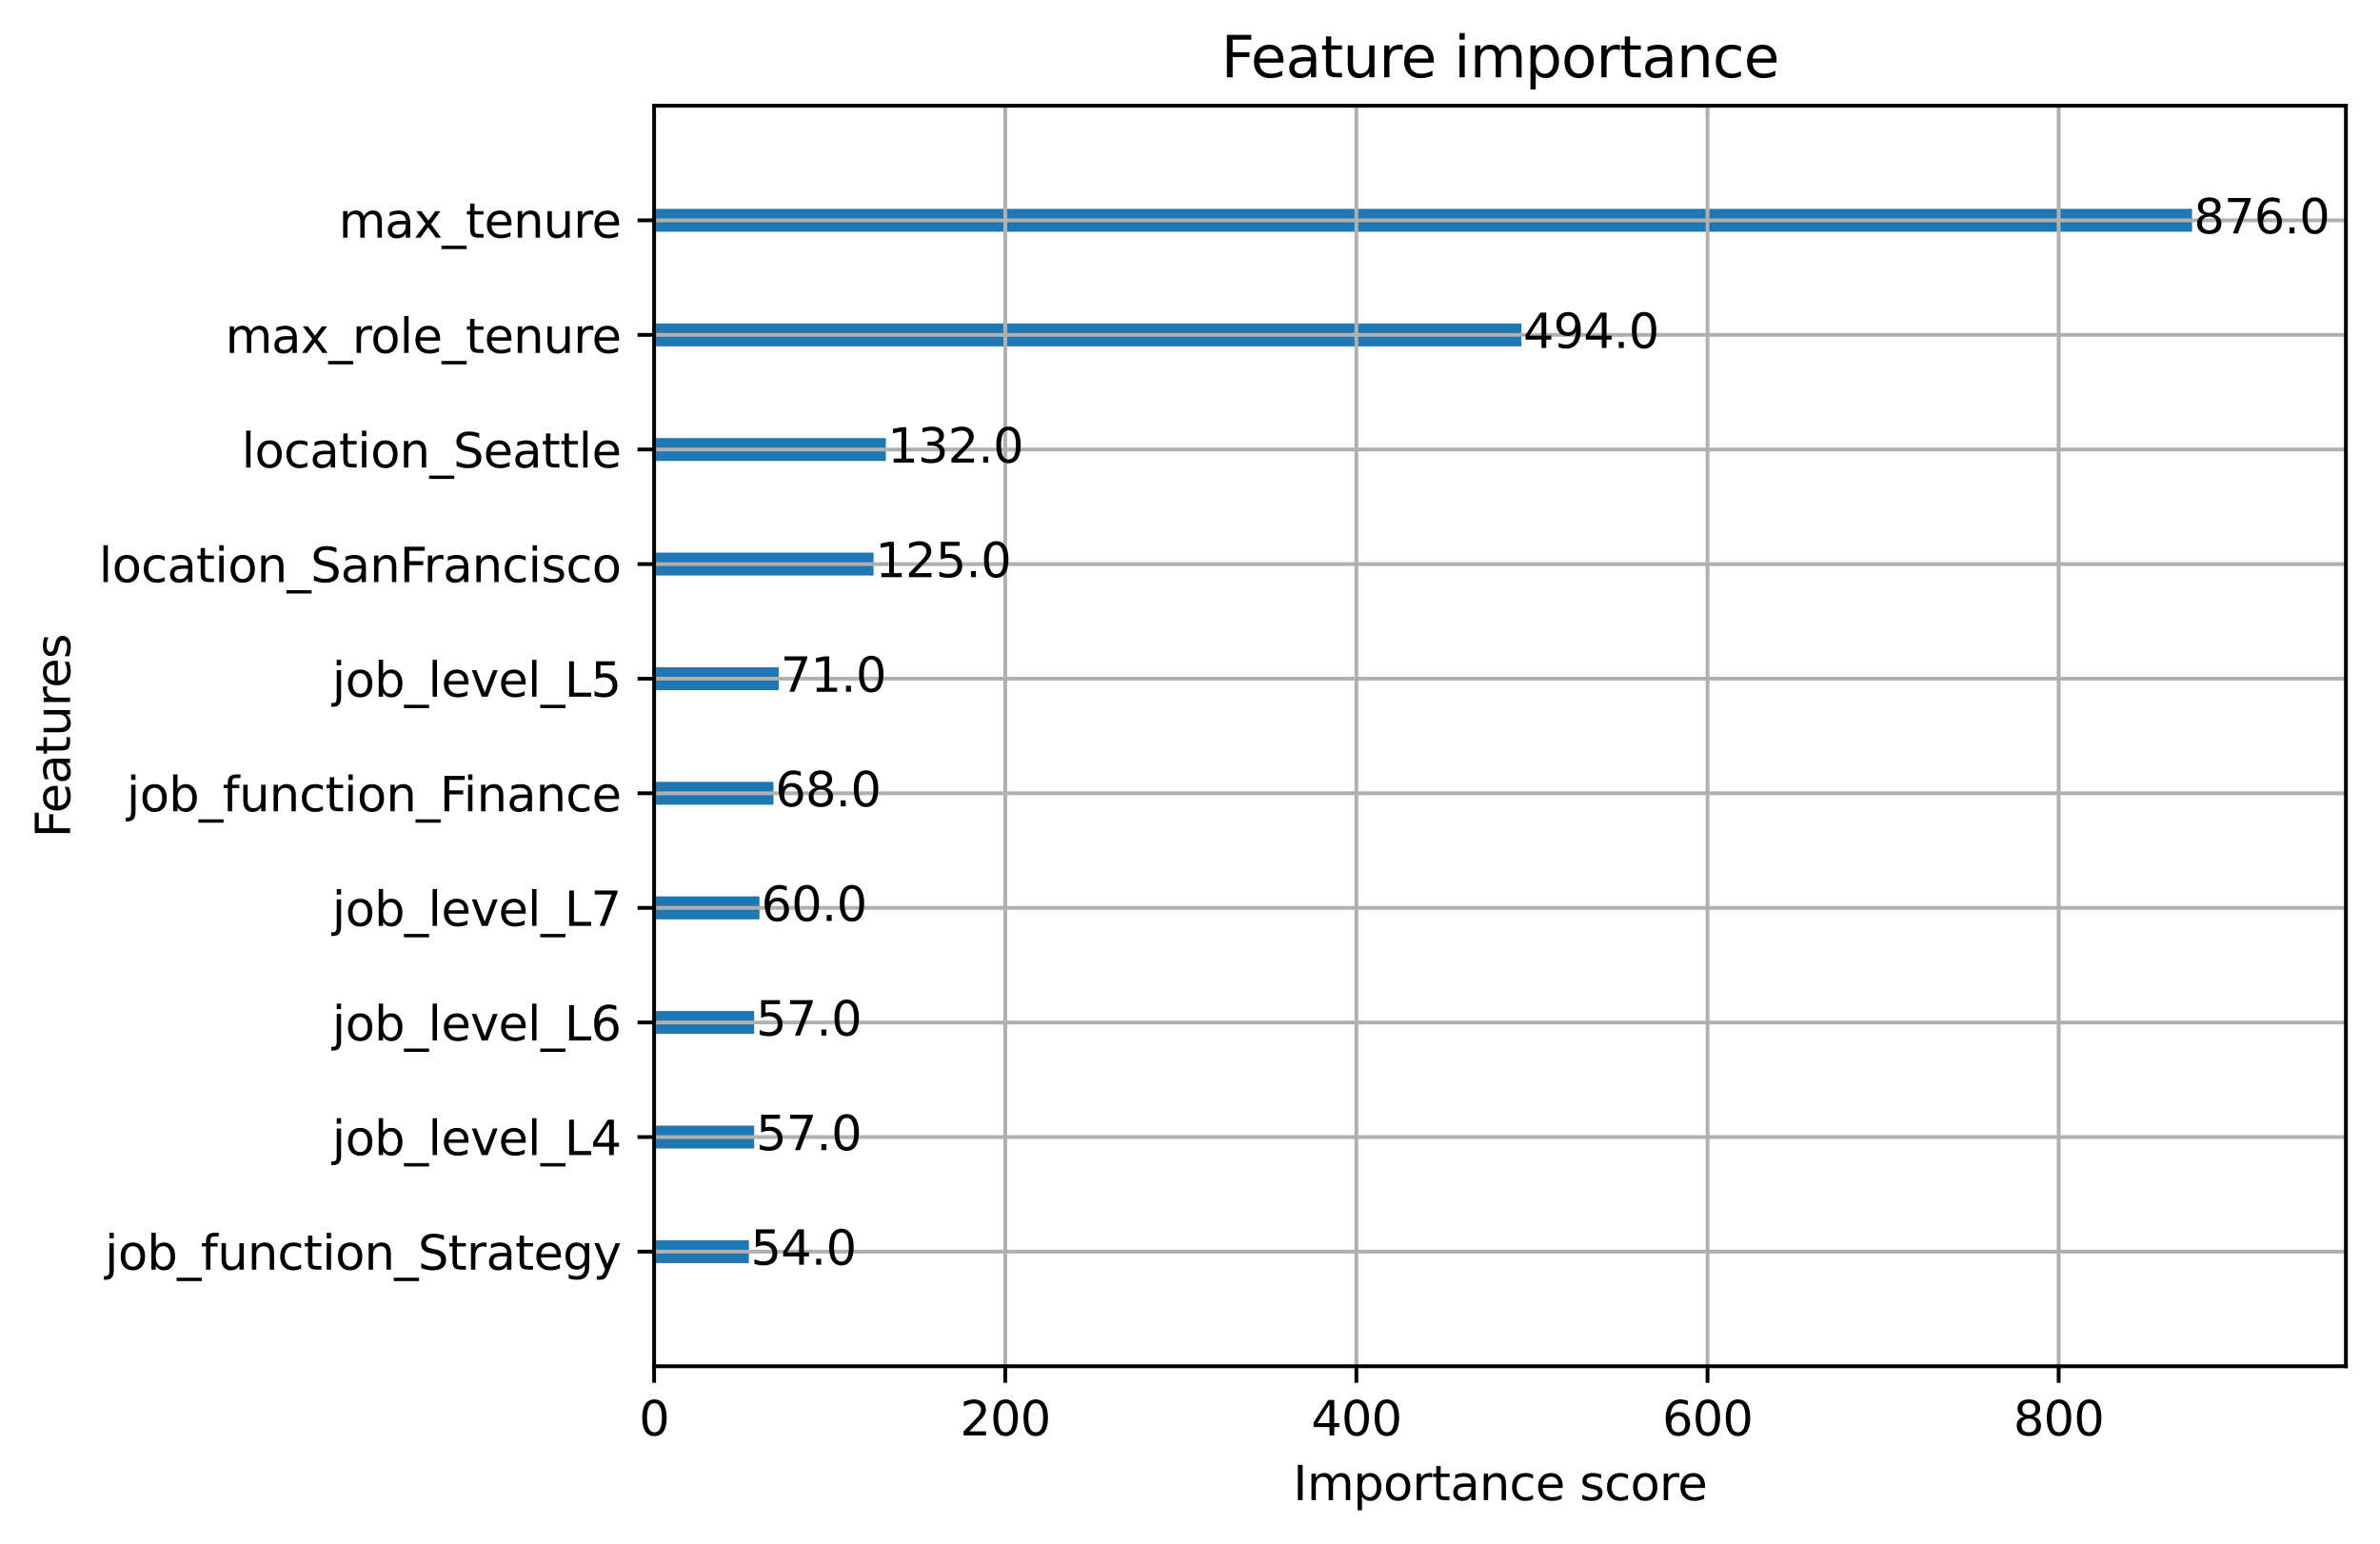 <?xml version="1.0" encoding="utf-8" standalone="no"?>
<!DOCTYPE svg PUBLIC "-//W3C//DTD SVG 1.1//EN"
  "http://www.w3.org/Graphics/SVG/1.1/DTD/svg11.dtd">
<svg xmlns:xlink="http://www.w3.org/1999/xlink" width="502.397pt" height="325.986pt" viewBox="0 0 502.397 325.986" xmlns="http://www.w3.org/2000/svg" version="1.1">
 <defs>
  <style type="text/css">*{stroke-linejoin: round; stroke-linecap: butt}</style>
 </defs>
 <g id="figure_1">
  <g id="patch_1">
   <path d="M 0 325.986 
L 502.397 325.986 
L 502.397 0 
L 0 0 
z
" style="fill: #ffffff"/>
  </g>
  <g id="axes_1">
   <g id="patch_2">
    <path d="M 138.077 288.43 
L 495.197 288.43 
L 495.197 22.318 
L 138.077 22.318 
z
" style="fill: #ffffff"/>
   </g>
   <g id="patch_3">
    <path d="M 138.077 266.657 
L 158.09 266.657 
L 158.09 261.819 
L 138.077 261.819 
z
" clip-path="url(#p6393590df5)" style="fill: #1f77b4"/>
   </g>
   <g id="patch_4">
    <path d="M 138.077 242.465 
L 159.201 242.465 
L 159.201 237.627 
L 138.077 237.627 
z
" clip-path="url(#p6393590df5)" style="fill: #1f77b4"/>
   </g>
   <g id="patch_5">
    <path d="M 138.077 218.273 
L 159.201 218.273 
L 159.201 213.435 
L 138.077 213.435 
z
" clip-path="url(#p6393590df5)" style="fill: #1f77b4"/>
   </g>
   <g id="patch_6">
    <path d="M 138.077 194.081 
L 160.313 194.081 
L 160.313 189.243 
L 138.077 189.243 
z
" clip-path="url(#p6393590df5)" style="fill: #1f77b4"/>
   </g>
   <g id="patch_7">
    <path d="M 138.077 169.889 
L 163.278 169.889 
L 163.278 165.051 
L 138.077 165.051 
z
" clip-path="url(#p6393590df5)" style="fill: #1f77b4"/>
   </g>
   <g id="patch_8">
    <path d="M 138.077 145.697 
L 164.39 145.697 
L 164.39 140.859 
L 138.077 140.859 
z
" clip-path="url(#p6393590df5)" style="fill: #1f77b4"/>
   </g>
   <g id="patch_9">
    <path d="M 138.077 121.505 
L 184.403 121.505 
L 184.403 116.667 
L 138.077 116.667 
z
" clip-path="url(#p6393590df5)" style="fill: #1f77b4"/>
   </g>
   <g id="patch_10">
    <path d="M 138.077 97.313 
L 186.997 97.313 
L 186.997 92.475 
L 138.077 92.475 
z
" clip-path="url(#p6393590df5)" style="fill: #1f77b4"/>
   </g>
   <g id="patch_11">
    <path d="M 138.077 73.121 
L 321.158 73.121 
L 321.158 68.283 
L 138.077 68.283 
z
" clip-path="url(#p6393590df5)" style="fill: #1f77b4"/>
   </g>
   <g id="patch_12">
    <path d="M 138.077 48.929 
L 462.731 48.929 
L 462.731 44.091 
L 138.077 44.091 
z
" clip-path="url(#p6393590df5)" style="fill: #1f77b4"/>
   </g>
   <g id="matplotlib.axis_1">
    <g id="xtick_1">
     <g id="line2d_1">
      <path d="M 138.077 288.43 
L 138.077 22.318 
" clip-path="url(#p6393590df5)" style="fill: none; stroke: #b0b0b0; stroke-width: 0.8; stroke-linecap: square"/>
     </g>
     <g id="line2d_2">
      <defs>
       <path id="m3d42a70a2f" d="M 0 0 
L 0 3.5 
" style="stroke: #000000; stroke-width: 0.8"/>
      </defs>
      <g>
       <use xlink:href="#m3d42a70a2f" x="138.077" y="288.43" style="stroke: #000000; stroke-width: 0.8"/>
      </g>
     </g>
     <g id="text_1">
      <!-- 0 -->
      <g transform="translate(134.895 303.029) scale(0.1 -0.1)">
       <defs>
        <path id="DejaVuSans-30" d="M 2034 4250 
Q 1547 4250 1301 3770 
Q 1056 3291 1056 2328 
Q 1056 1369 1301 889 
Q 1547 409 2034 409 
Q 2525 409 2770 889 
Q 3016 1369 3016 2328 
Q 3016 3291 2770 3770 
Q 2525 4250 2034 4250 
z
M 2034 4750 
Q 2819 4750 3233 4129 
Q 3647 3509 3647 2328 
Q 3647 1150 3233 529 
Q 2819 -91 2034 -91 
Q 1250 -91 836 529 
Q 422 1150 422 2328 
Q 422 3509 836 4129 
Q 1250 4750 2034 4750 
z
" transform="scale(0.016)"/>
       </defs>
       <use xlink:href="#DejaVuSans-30"/>
      </g>
     </g>
    </g>
    <g id="xtick_2">
     <g id="line2d_3">
      <path d="M 212.199 288.43 
L 212.199 22.318 
" clip-path="url(#p6393590df5)" style="fill: none; stroke: #b0b0b0; stroke-width: 0.8; stroke-linecap: square"/>
     </g>
     <g id="line2d_4">
      <g>
       <use xlink:href="#m3d42a70a2f" x="212.199" y="288.43" style="stroke: #000000; stroke-width: 0.8"/>
      </g>
     </g>
     <g id="text_2">
      <!-- 200 -->
      <g transform="translate(202.655 303.029) scale(0.1 -0.1)">
       <defs>
        <path id="DejaVuSans-32" d="M 1228 531 
L 3431 531 
L 3431 0 
L 469 0 
L 469 531 
Q 828 903 1448 1529 
Q 2069 2156 2228 2338 
Q 2531 2678 2651 2914 
Q 2772 3150 2772 3378 
Q 2772 3750 2511 3984 
Q 2250 4219 1831 4219 
Q 1534 4219 1204 4116 
Q 875 4013 500 3803 
L 500 4441 
Q 881 4594 1212 4672 
Q 1544 4750 1819 4750 
Q 2544 4750 2975 4387 
Q 3406 4025 3406 3419 
Q 3406 3131 3298 2873 
Q 3191 2616 2906 2266 
Q 2828 2175 2409 1742 
Q 1991 1309 1228 531 
z
" transform="scale(0.016)"/>
       </defs>
       <use xlink:href="#DejaVuSans-32"/>
       <use xlink:href="#DejaVuSans-30" x="63.623"/>
       <use xlink:href="#DejaVuSans-30" x="127.246"/>
      </g>
     </g>
    </g>
    <g id="xtick_3">
     <g id="line2d_5">
      <path d="M 286.321 288.43 
L 286.321 22.318 
" clip-path="url(#p6393590df5)" style="fill: none; stroke: #b0b0b0; stroke-width: 0.8; stroke-linecap: square"/>
     </g>
     <g id="line2d_6">
      <g>
       <use xlink:href="#m3d42a70a2f" x="286.321" y="288.43" style="stroke: #000000; stroke-width: 0.8"/>
      </g>
     </g>
     <g id="text_3">
      <!-- 400 -->
      <g transform="translate(276.777 303.029) scale(0.1 -0.1)">
       <defs>
        <path id="DejaVuSans-34" d="M 2419 4116 
L 825 1625 
L 2419 1625 
L 2419 4116 
z
M 2253 4666 
L 3047 4666 
L 3047 1625 
L 3713 1625 
L 3713 1100 
L 3047 1100 
L 3047 0 
L 2419 0 
L 2419 1100 
L 313 1100 
L 313 1709 
L 2253 4666 
z
" transform="scale(0.016)"/>
       </defs>
       <use xlink:href="#DejaVuSans-34"/>
       <use xlink:href="#DejaVuSans-30" x="63.623"/>
       <use xlink:href="#DejaVuSans-30" x="127.246"/>
      </g>
     </g>
    </g>
    <g id="xtick_4">
     <g id="line2d_7">
      <path d="M 360.443 288.43 
L 360.443 22.318 
" clip-path="url(#p6393590df5)" style="fill: none; stroke: #b0b0b0; stroke-width: 0.8; stroke-linecap: square"/>
     </g>
     <g id="line2d_8">
      <g>
       <use xlink:href="#m3d42a70a2f" x="360.443" y="288.43" style="stroke: #000000; stroke-width: 0.8"/>
      </g>
     </g>
     <g id="text_4">
      <!-- 600 -->
      <g transform="translate(350.899 303.029) scale(0.1 -0.1)">
       <defs>
        <path id="DejaVuSans-36" d="M 2113 2584 
Q 1688 2584 1439 2293 
Q 1191 2003 1191 1497 
Q 1191 994 1439 701 
Q 1688 409 2113 409 
Q 2538 409 2786 701 
Q 3034 994 3034 1497 
Q 3034 2003 2786 2293 
Q 2538 2584 2113 2584 
z
M 3366 4563 
L 3366 3988 
Q 3128 4100 2886 4159 
Q 2644 4219 2406 4219 
Q 1781 4219 1451 3797 
Q 1122 3375 1075 2522 
Q 1259 2794 1537 2939 
Q 1816 3084 2150 3084 
Q 2853 3084 3261 2657 
Q 3669 2231 3669 1497 
Q 3669 778 3244 343 
Q 2819 -91 2113 -91 
Q 1303 -91 875 529 
Q 447 1150 447 2328 
Q 447 3434 972 4092 
Q 1497 4750 2381 4750 
Q 2619 4750 2861 4703 
Q 3103 4656 3366 4563 
z
" transform="scale(0.016)"/>
       </defs>
       <use xlink:href="#DejaVuSans-36"/>
       <use xlink:href="#DejaVuSans-30" x="63.623"/>
       <use xlink:href="#DejaVuSans-30" x="127.246"/>
      </g>
     </g>
    </g>
    <g id="xtick_5">
     <g id="line2d_9">
      <path d="M 434.565 288.43 
L 434.565 22.318 
" clip-path="url(#p6393590df5)" style="fill: none; stroke: #b0b0b0; stroke-width: 0.8; stroke-linecap: square"/>
     </g>
     <g id="line2d_10">
      <g>
       <use xlink:href="#m3d42a70a2f" x="434.565" y="288.43" style="stroke: #000000; stroke-width: 0.8"/>
      </g>
     </g>
     <g id="text_5">
      <!-- 800 -->
      <g transform="translate(425.021 303.029) scale(0.1 -0.1)">
       <defs>
        <path id="DejaVuSans-38" d="M 2034 2216 
Q 1584 2216 1326 1975 
Q 1069 1734 1069 1313 
Q 1069 891 1326 650 
Q 1584 409 2034 409 
Q 2484 409 2743 651 
Q 3003 894 3003 1313 
Q 3003 1734 2745 1975 
Q 2488 2216 2034 2216 
z
M 1403 2484 
Q 997 2584 770 2862 
Q 544 3141 544 3541 
Q 544 4100 942 4425 
Q 1341 4750 2034 4750 
Q 2731 4750 3128 4425 
Q 3525 4100 3525 3541 
Q 3525 3141 3298 2862 
Q 3072 2584 2669 2484 
Q 3125 2378 3379 2068 
Q 3634 1759 3634 1313 
Q 3634 634 3220 271 
Q 2806 -91 2034 -91 
Q 1263 -91 848 271 
Q 434 634 434 1313 
Q 434 1759 690 2068 
Q 947 2378 1403 2484 
z
M 1172 3481 
Q 1172 3119 1398 2916 
Q 1625 2713 2034 2713 
Q 2441 2713 2670 2916 
Q 2900 3119 2900 3481 
Q 2900 3844 2670 4047 
Q 2441 4250 2034 4250 
Q 1625 4250 1398 4047 
Q 1172 3844 1172 3481 
z
" transform="scale(0.016)"/>
       </defs>
       <use xlink:href="#DejaVuSans-38"/>
       <use xlink:href="#DejaVuSans-30" x="63.623"/>
       <use xlink:href="#DejaVuSans-30" x="127.246"/>
      </g>
     </g>
    </g>
    <g id="text_6">
     <!-- Importance score -->
     <g transform="translate(272.962 316.707) scale(0.1 -0.1)">
      <defs>
       <path id="DejaVuSans-49" d="M 628 4666 
L 1259 4666 
L 1259 0 
L 628 0 
L 628 4666 
z
" transform="scale(0.016)"/>
       <path id="DejaVuSans-6d" d="M 3328 2828 
Q 3544 3216 3844 3400 
Q 4144 3584 4550 3584 
Q 5097 3584 5394 3201 
Q 5691 2819 5691 2113 
L 5691 0 
L 5113 0 
L 5113 2094 
Q 5113 2597 4934 2840 
Q 4756 3084 4391 3084 
Q 3944 3084 3684 2787 
Q 3425 2491 3425 1978 
L 3425 0 
L 2847 0 
L 2847 2094 
Q 2847 2600 2669 2842 
Q 2491 3084 2119 3084 
Q 1678 3084 1418 2786 
Q 1159 2488 1159 1978 
L 1159 0 
L 581 0 
L 581 3500 
L 1159 3500 
L 1159 2956 
Q 1356 3278 1631 3431 
Q 1906 3584 2284 3584 
Q 2666 3584 2933 3390 
Q 3200 3197 3328 2828 
z
" transform="scale(0.016)"/>
       <path id="DejaVuSans-70" d="M 1159 525 
L 1159 -1331 
L 581 -1331 
L 581 3500 
L 1159 3500 
L 1159 2969 
Q 1341 3281 1617 3432 
Q 1894 3584 2278 3584 
Q 2916 3584 3314 3078 
Q 3713 2572 3713 1747 
Q 3713 922 3314 415 
Q 2916 -91 2278 -91 
Q 1894 -91 1617 61 
Q 1341 213 1159 525 
z
M 3116 1747 
Q 3116 2381 2855 2742 
Q 2594 3103 2138 3103 
Q 1681 3103 1420 2742 
Q 1159 2381 1159 1747 
Q 1159 1113 1420 752 
Q 1681 391 2138 391 
Q 2594 391 2855 752 
Q 3116 1113 3116 1747 
z
" transform="scale(0.016)"/>
       <path id="DejaVuSans-6f" d="M 1959 3097 
Q 1497 3097 1228 2736 
Q 959 2375 959 1747 
Q 959 1119 1226 758 
Q 1494 397 1959 397 
Q 2419 397 2687 759 
Q 2956 1122 2956 1747 
Q 2956 2369 2687 2733 
Q 2419 3097 1959 3097 
z
M 1959 3584 
Q 2709 3584 3137 3096 
Q 3566 2609 3566 1747 
Q 3566 888 3137 398 
Q 2709 -91 1959 -91 
Q 1206 -91 779 398 
Q 353 888 353 1747 
Q 353 2609 779 3096 
Q 1206 3584 1959 3584 
z
" transform="scale(0.016)"/>
       <path id="DejaVuSans-72" d="M 2631 2963 
Q 2534 3019 2420 3045 
Q 2306 3072 2169 3072 
Q 1681 3072 1420 2755 
Q 1159 2438 1159 1844 
L 1159 0 
L 581 0 
L 581 3500 
L 1159 3500 
L 1159 2956 
Q 1341 3275 1631 3429 
Q 1922 3584 2338 3584 
Q 2397 3584 2469 3576 
Q 2541 3569 2628 3553 
L 2631 2963 
z
" transform="scale(0.016)"/>
       <path id="DejaVuSans-74" d="M 1172 4494 
L 1172 3500 
L 2356 3500 
L 2356 3053 
L 1172 3053 
L 1172 1153 
Q 1172 725 1289 603 
Q 1406 481 1766 481 
L 2356 481 
L 2356 0 
L 1766 0 
Q 1100 0 847 248 
Q 594 497 594 1153 
L 594 3053 
L 172 3053 
L 172 3500 
L 594 3500 
L 594 4494 
L 1172 4494 
z
" transform="scale(0.016)"/>
       <path id="DejaVuSans-61" d="M 2194 1759 
Q 1497 1759 1228 1600 
Q 959 1441 959 1056 
Q 959 750 1161 570 
Q 1363 391 1709 391 
Q 2188 391 2477 730 
Q 2766 1069 2766 1631 
L 2766 1759 
L 2194 1759 
z
M 3341 1997 
L 3341 0 
L 2766 0 
L 2766 531 
Q 2569 213 2275 61 
Q 1981 -91 1556 -91 
Q 1019 -91 701 211 
Q 384 513 384 1019 
Q 384 1609 779 1909 
Q 1175 2209 1959 2209 
L 2766 2209 
L 2766 2266 
Q 2766 2663 2505 2880 
Q 2244 3097 1772 3097 
Q 1472 3097 1187 3025 
Q 903 2953 641 2809 
L 641 3341 
Q 956 3463 1253 3523 
Q 1550 3584 1831 3584 
Q 2591 3584 2966 3190 
Q 3341 2797 3341 1997 
z
" transform="scale(0.016)"/>
       <path id="DejaVuSans-6e" d="M 3513 2113 
L 3513 0 
L 2938 0 
L 2938 2094 
Q 2938 2591 2744 2837 
Q 2550 3084 2163 3084 
Q 1697 3084 1428 2787 
Q 1159 2491 1159 1978 
L 1159 0 
L 581 0 
L 581 3500 
L 1159 3500 
L 1159 2956 
Q 1366 3272 1645 3428 
Q 1925 3584 2291 3584 
Q 2894 3584 3203 3211 
Q 3513 2838 3513 2113 
z
" transform="scale(0.016)"/>
       <path id="DejaVuSans-63" d="M 3122 3366 
L 3122 2828 
Q 2878 2963 2633 3030 
Q 2388 3097 2138 3097 
Q 1578 3097 1268 2742 
Q 959 2388 959 1747 
Q 959 1106 1268 751 
Q 1578 397 2138 397 
Q 2388 397 2633 464 
Q 2878 531 3122 666 
L 3122 134 
Q 2881 22 2623 -34 
Q 2366 -91 2075 -91 
Q 1284 -91 818 406 
Q 353 903 353 1747 
Q 353 2603 823 3093 
Q 1294 3584 2113 3584 
Q 2378 3584 2631 3529 
Q 2884 3475 3122 3366 
z
" transform="scale(0.016)"/>
       <path id="DejaVuSans-65" d="M 3597 1894 
L 3597 1613 
L 953 1613 
Q 991 1019 1311 708 
Q 1631 397 2203 397 
Q 2534 397 2845 478 
Q 3156 559 3463 722 
L 3463 178 
Q 3153 47 2828 -22 
Q 2503 -91 2169 -91 
Q 1331 -91 842 396 
Q 353 884 353 1716 
Q 353 2575 817 3079 
Q 1281 3584 2069 3584 
Q 2775 3584 3186 3129 
Q 3597 2675 3597 1894 
z
M 3022 2063 
Q 3016 2534 2758 2815 
Q 2500 3097 2075 3097 
Q 1594 3097 1305 2825 
Q 1016 2553 972 2059 
L 3022 2063 
z
" transform="scale(0.016)"/>
       <path id="DejaVuSans-20" transform="scale(0.016)"/>
       <path id="DejaVuSans-73" d="M 2834 3397 
L 2834 2853 
Q 2591 2978 2328 3040 
Q 2066 3103 1784 3103 
Q 1356 3103 1142 2972 
Q 928 2841 928 2578 
Q 928 2378 1081 2264 
Q 1234 2150 1697 2047 
L 1894 2003 
Q 2506 1872 2764 1633 
Q 3022 1394 3022 966 
Q 3022 478 2636 193 
Q 2250 -91 1575 -91 
Q 1294 -91 989 -36 
Q 684 19 347 128 
L 347 722 
Q 666 556 975 473 
Q 1284 391 1588 391 
Q 1994 391 2212 530 
Q 2431 669 2431 922 
Q 2431 1156 2273 1281 
Q 2116 1406 1581 1522 
L 1381 1569 
Q 847 1681 609 1914 
Q 372 2147 372 2553 
Q 372 3047 722 3315 
Q 1072 3584 1716 3584 
Q 2034 3584 2315 3537 
Q 2597 3491 2834 3397 
z
" transform="scale(0.016)"/>
      </defs>
      <use xlink:href="#DejaVuSans-49"/>
      <use xlink:href="#DejaVuSans-6d" x="29.492"/>
      <use xlink:href="#DejaVuSans-70" x="126.904"/>
      <use xlink:href="#DejaVuSans-6f" x="190.381"/>
      <use xlink:href="#DejaVuSans-72" x="251.562"/>
      <use xlink:href="#DejaVuSans-74" x="292.676"/>
      <use xlink:href="#DejaVuSans-61" x="331.885"/>
      <use xlink:href="#DejaVuSans-6e" x="393.164"/>
      <use xlink:href="#DejaVuSans-63" x="456.543"/>
      <use xlink:href="#DejaVuSans-65" x="511.523"/>
      <use xlink:href="#DejaVuSans-20" x="573.047"/>
      <use xlink:href="#DejaVuSans-73" x="604.834"/>
      <use xlink:href="#DejaVuSans-63" x="656.934"/>
      <use xlink:href="#DejaVuSans-6f" x="711.914"/>
      <use xlink:href="#DejaVuSans-72" x="773.096"/>
      <use xlink:href="#DejaVuSans-65" x="811.959"/>
     </g>
    </g>
   </g>
   <g id="matplotlib.axis_2">
    <g id="ytick_1">
     <g id="line2d_11">
      <path d="M 138.077 264.238 
L 495.197 264.238 
" clip-path="url(#p6393590df5)" style="fill: none; stroke: #b0b0b0; stroke-width: 0.8; stroke-linecap: square"/>
     </g>
     <g id="line2d_12">
      <defs>
       <path id="me95f5ec775" d="M 0 0 
L -3.5 0 
" style="stroke: #000000; stroke-width: 0.8"/>
      </defs>
      <g>
       <use xlink:href="#me95f5ec775" x="138.077" y="264.238" style="stroke: #000000; stroke-width: 0.8"/>
      </g>
     </g>
     <g id="text_7">
      <!-- job_function_Strategy -->
      <g transform="translate(22.134 268.037) scale(0.1 -0.1)">
       <defs>
        <path id="DejaVuSans-6a" d="M 603 3500 
L 1178 3500 
L 1178 -63 
Q 1178 -731 923 -1031 
Q 669 -1331 103 -1331 
L -116 -1331 
L -116 -844 
L 38 -844 
Q 366 -844 484 -692 
Q 603 -541 603 -63 
L 603 3500 
z
M 603 4863 
L 1178 4863 
L 1178 4134 
L 603 4134 
L 603 4863 
z
" transform="scale(0.016)"/>
        <path id="DejaVuSans-62" d="M 3116 1747 
Q 3116 2381 2855 2742 
Q 2594 3103 2138 3103 
Q 1681 3103 1420 2742 
Q 1159 2381 1159 1747 
Q 1159 1113 1420 752 
Q 1681 391 2138 391 
Q 2594 391 2855 752 
Q 3116 1113 3116 1747 
z
M 1159 2969 
Q 1341 3281 1617 3432 
Q 1894 3584 2278 3584 
Q 2916 3584 3314 3078 
Q 3713 2572 3713 1747 
Q 3713 922 3314 415 
Q 2916 -91 2278 -91 
Q 1894 -91 1617 61 
Q 1341 213 1159 525 
L 1159 0 
L 581 0 
L 581 4863 
L 1159 4863 
L 1159 2969 
z
" transform="scale(0.016)"/>
        <path id="DejaVuSans-5f" d="M 3263 -1063 
L 3263 -1509 
L -63 -1509 
L -63 -1063 
L 3263 -1063 
z
" transform="scale(0.016)"/>
        <path id="DejaVuSans-66" d="M 2375 4863 
L 2375 4384 
L 1825 4384 
Q 1516 4384 1395 4259 
Q 1275 4134 1275 3809 
L 1275 3500 
L 2222 3500 
L 2222 3053 
L 1275 3053 
L 1275 0 
L 697 0 
L 697 3053 
L 147 3053 
L 147 3500 
L 697 3500 
L 697 3744 
Q 697 4328 969 4595 
Q 1241 4863 1831 4863 
L 2375 4863 
z
" transform="scale(0.016)"/>
        <path id="DejaVuSans-75" d="M 544 1381 
L 544 3500 
L 1119 3500 
L 1119 1403 
Q 1119 906 1312 657 
Q 1506 409 1894 409 
Q 2359 409 2629 706 
Q 2900 1003 2900 1516 
L 2900 3500 
L 3475 3500 
L 3475 0 
L 2900 0 
L 2900 538 
Q 2691 219 2414 64 
Q 2138 -91 1772 -91 
Q 1169 -91 856 284 
Q 544 659 544 1381 
z
M 1991 3584 
L 1991 3584 
z
" transform="scale(0.016)"/>
        <path id="DejaVuSans-69" d="M 603 3500 
L 1178 3500 
L 1178 0 
L 603 0 
L 603 3500 
z
M 603 4863 
L 1178 4863 
L 1178 4134 
L 603 4134 
L 603 4863 
z
" transform="scale(0.016)"/>
        <path id="DejaVuSans-53" d="M 3425 4513 
L 3425 3897 
Q 3066 4069 2747 4153 
Q 2428 4238 2131 4238 
Q 1616 4238 1336 4038 
Q 1056 3838 1056 3469 
Q 1056 3159 1242 3001 
Q 1428 2844 1947 2747 
L 2328 2669 
Q 3034 2534 3370 2195 
Q 3706 1856 3706 1288 
Q 3706 609 3251 259 
Q 2797 -91 1919 -91 
Q 1588 -91 1214 -16 
Q 841 59 441 206 
L 441 856 
Q 825 641 1194 531 
Q 1563 422 1919 422 
Q 2459 422 2753 634 
Q 3047 847 3047 1241 
Q 3047 1584 2836 1778 
Q 2625 1972 2144 2069 
L 1759 2144 
Q 1053 2284 737 2584 
Q 422 2884 422 3419 
Q 422 4038 858 4394 
Q 1294 4750 2059 4750 
Q 2388 4750 2728 4690 
Q 3069 4631 3425 4513 
z
" transform="scale(0.016)"/>
        <path id="DejaVuSans-67" d="M 2906 1791 
Q 2906 2416 2648 2759 
Q 2391 3103 1925 3103 
Q 1463 3103 1205 2759 
Q 947 2416 947 1791 
Q 947 1169 1205 825 
Q 1463 481 1925 481 
Q 2391 481 2648 825 
Q 2906 1169 2906 1791 
z
M 3481 434 
Q 3481 -459 3084 -895 
Q 2688 -1331 1869 -1331 
Q 1566 -1331 1297 -1286 
Q 1028 -1241 775 -1147 
L 775 -588 
Q 1028 -725 1275 -790 
Q 1522 -856 1778 -856 
Q 2344 -856 2625 -561 
Q 2906 -266 2906 331 
L 2906 616 
Q 2728 306 2450 153 
Q 2172 0 1784 0 
Q 1141 0 747 490 
Q 353 981 353 1791 
Q 353 2603 747 3093 
Q 1141 3584 1784 3584 
Q 2172 3584 2450 3431 
Q 2728 3278 2906 2969 
L 2906 3500 
L 3481 3500 
L 3481 434 
z
" transform="scale(0.016)"/>
        <path id="DejaVuSans-79" d="M 2059 -325 
Q 1816 -950 1584 -1140 
Q 1353 -1331 966 -1331 
L 506 -1331 
L 506 -850 
L 844 -850 
Q 1081 -850 1212 -737 
Q 1344 -625 1503 -206 
L 1606 56 
L 191 3500 
L 800 3500 
L 1894 763 
L 2988 3500 
L 3597 3500 
L 2059 -325 
z
" transform="scale(0.016)"/>
       </defs>
       <use xlink:href="#DejaVuSans-6a"/>
       <use xlink:href="#DejaVuSans-6f" x="27.783"/>
       <use xlink:href="#DejaVuSans-62" x="88.965"/>
       <use xlink:href="#DejaVuSans-5f" x="152.441"/>
       <use xlink:href="#DejaVuSans-66" x="202.441"/>
       <use xlink:href="#DejaVuSans-75" x="237.646"/>
       <use xlink:href="#DejaVuSans-6e" x="301.025"/>
       <use xlink:href="#DejaVuSans-63" x="364.404"/>
       <use xlink:href="#DejaVuSans-74" x="419.385"/>
       <use xlink:href="#DejaVuSans-69" x="458.594"/>
       <use xlink:href="#DejaVuSans-6f" x="486.377"/>
       <use xlink:href="#DejaVuSans-6e" x="547.559"/>
       <use xlink:href="#DejaVuSans-5f" x="610.938"/>
       <use xlink:href="#DejaVuSans-53" x="660.938"/>
       <use xlink:href="#DejaVuSans-74" x="724.414"/>
       <use xlink:href="#DejaVuSans-72" x="763.623"/>
       <use xlink:href="#DejaVuSans-61" x="804.736"/>
       <use xlink:href="#DejaVuSans-74" x="866.016"/>
       <use xlink:href="#DejaVuSans-65" x="905.225"/>
       <use xlink:href="#DejaVuSans-67" x="966.748"/>
       <use xlink:href="#DejaVuSans-79" x="1030.225"/>
      </g>
     </g>
    </g>
    <g id="ytick_2">
     <g id="line2d_13">
      <path d="M 138.077 240.046 
L 495.197 240.046 
" clip-path="url(#p6393590df5)" style="fill: none; stroke: #b0b0b0; stroke-width: 0.8; stroke-linecap: square"/>
     </g>
     <g id="line2d_14">
      <g>
       <use xlink:href="#me95f5ec775" x="138.077" y="240.046" style="stroke: #000000; stroke-width: 0.8"/>
      </g>
     </g>
     <g id="text_8">
      <!-- job_level_L4 -->
      <g transform="translate(70.116 243.845) scale(0.1 -0.1)">
       <defs>
        <path id="DejaVuSans-6c" d="M 603 4863 
L 1178 4863 
L 1178 0 
L 603 0 
L 603 4863 
z
" transform="scale(0.016)"/>
        <path id="DejaVuSans-76" d="M 191 3500 
L 800 3500 
L 1894 563 
L 2988 3500 
L 3597 3500 
L 2284 0 
L 1503 0 
L 191 3500 
z
" transform="scale(0.016)"/>
        <path id="DejaVuSans-4c" d="M 628 4666 
L 1259 4666 
L 1259 531 
L 3531 531 
L 3531 0 
L 628 0 
L 628 4666 
z
" transform="scale(0.016)"/>
       </defs>
       <use xlink:href="#DejaVuSans-6a"/>
       <use xlink:href="#DejaVuSans-6f" x="27.783"/>
       <use xlink:href="#DejaVuSans-62" x="88.965"/>
       <use xlink:href="#DejaVuSans-5f" x="152.441"/>
       <use xlink:href="#DejaVuSans-6c" x="202.441"/>
       <use xlink:href="#DejaVuSans-65" x="230.225"/>
       <use xlink:href="#DejaVuSans-76" x="291.748"/>
       <use xlink:href="#DejaVuSans-65" x="350.928"/>
       <use xlink:href="#DejaVuSans-6c" x="412.451"/>
       <use xlink:href="#DejaVuSans-5f" x="440.234"/>
       <use xlink:href="#DejaVuSans-4c" x="490.234"/>
       <use xlink:href="#DejaVuSans-34" x="545.947"/>
      </g>
     </g>
    </g>
    <g id="ytick_3">
     <g id="line2d_15">
      <path d="M 138.077 215.854 
L 495.197 215.854 
" clip-path="url(#p6393590df5)" style="fill: none; stroke: #b0b0b0; stroke-width: 0.8; stroke-linecap: square"/>
     </g>
     <g id="line2d_16">
      <g>
       <use xlink:href="#me95f5ec775" x="138.077" y="215.854" style="stroke: #000000; stroke-width: 0.8"/>
      </g>
     </g>
     <g id="text_9">
      <!-- job_level_L6 -->
      <g transform="translate(70.116 219.653) scale(0.1 -0.1)">
       <use xlink:href="#DejaVuSans-6a"/>
       <use xlink:href="#DejaVuSans-6f" x="27.783"/>
       <use xlink:href="#DejaVuSans-62" x="88.965"/>
       <use xlink:href="#DejaVuSans-5f" x="152.441"/>
       <use xlink:href="#DejaVuSans-6c" x="202.441"/>
       <use xlink:href="#DejaVuSans-65" x="230.225"/>
       <use xlink:href="#DejaVuSans-76" x="291.748"/>
       <use xlink:href="#DejaVuSans-65" x="350.928"/>
       <use xlink:href="#DejaVuSans-6c" x="412.451"/>
       <use xlink:href="#DejaVuSans-5f" x="440.234"/>
       <use xlink:href="#DejaVuSans-4c" x="490.234"/>
       <use xlink:href="#DejaVuSans-36" x="545.947"/>
      </g>
     </g>
    </g>
    <g id="ytick_4">
     <g id="line2d_17">
      <path d="M 138.077 191.662 
L 495.197 191.662 
" clip-path="url(#p6393590df5)" style="fill: none; stroke: #b0b0b0; stroke-width: 0.8; stroke-linecap: square"/>
     </g>
     <g id="line2d_18">
      <g>
       <use xlink:href="#me95f5ec775" x="138.077" y="191.662" style="stroke: #000000; stroke-width: 0.8"/>
      </g>
     </g>
     <g id="text_10">
      <!-- job_level_L7 -->
      <g transform="translate(70.116 195.461) scale(0.1 -0.1)">
       <defs>
        <path id="DejaVuSans-37" d="M 525 4666 
L 3525 4666 
L 3525 4397 
L 1831 0 
L 1172 0 
L 2766 4134 
L 525 4134 
L 525 4666 
z
" transform="scale(0.016)"/>
       </defs>
       <use xlink:href="#DejaVuSans-6a"/>
       <use xlink:href="#DejaVuSans-6f" x="27.783"/>
       <use xlink:href="#DejaVuSans-62" x="88.965"/>
       <use xlink:href="#DejaVuSans-5f" x="152.441"/>
       <use xlink:href="#DejaVuSans-6c" x="202.441"/>
       <use xlink:href="#DejaVuSans-65" x="230.225"/>
       <use xlink:href="#DejaVuSans-76" x="291.748"/>
       <use xlink:href="#DejaVuSans-65" x="350.928"/>
       <use xlink:href="#DejaVuSans-6c" x="412.451"/>
       <use xlink:href="#DejaVuSans-5f" x="440.234"/>
       <use xlink:href="#DejaVuSans-4c" x="490.234"/>
       <use xlink:href="#DejaVuSans-37" x="545.947"/>
      </g>
     </g>
    </g>
    <g id="ytick_5">
     <g id="line2d_19">
      <path d="M 138.077 167.47 
L 495.197 167.47 
" clip-path="url(#p6393590df5)" style="fill: none; stroke: #b0b0b0; stroke-width: 0.8; stroke-linecap: square"/>
     </g>
     <g id="line2d_20">
      <g>
       <use xlink:href="#me95f5ec775" x="138.077" y="167.47" style="stroke: #000000; stroke-width: 0.8"/>
      </g>
     </g>
     <g id="text_11">
      <!-- job_function_Finance -->
      <g transform="translate(26.723 171.269) scale(0.1 -0.1)">
       <defs>
        <path id="DejaVuSans-46" d="M 628 4666 
L 3309 4666 
L 3309 4134 
L 1259 4134 
L 1259 2759 
L 3109 2759 
L 3109 2228 
L 1259 2228 
L 1259 0 
L 628 0 
L 628 4666 
z
" transform="scale(0.016)"/>
       </defs>
       <use xlink:href="#DejaVuSans-6a"/>
       <use xlink:href="#DejaVuSans-6f" x="27.783"/>
       <use xlink:href="#DejaVuSans-62" x="88.965"/>
       <use xlink:href="#DejaVuSans-5f" x="152.441"/>
       <use xlink:href="#DejaVuSans-66" x="202.441"/>
       <use xlink:href="#DejaVuSans-75" x="237.646"/>
       <use xlink:href="#DejaVuSans-6e" x="301.025"/>
       <use xlink:href="#DejaVuSans-63" x="364.404"/>
       <use xlink:href="#DejaVuSans-74" x="419.385"/>
       <use xlink:href="#DejaVuSans-69" x="458.594"/>
       <use xlink:href="#DejaVuSans-6f" x="486.377"/>
       <use xlink:href="#DejaVuSans-6e" x="547.559"/>
       <use xlink:href="#DejaVuSans-5f" x="610.938"/>
       <use xlink:href="#DejaVuSans-46" x="660.938"/>
       <use xlink:href="#DejaVuSans-69" x="711.207"/>
       <use xlink:href="#DejaVuSans-6e" x="738.99"/>
       <use xlink:href="#DejaVuSans-61" x="802.369"/>
       <use xlink:href="#DejaVuSans-6e" x="863.648"/>
       <use xlink:href="#DejaVuSans-63" x="927.027"/>
       <use xlink:href="#DejaVuSans-65" x="982.008"/>
      </g>
     </g>
    </g>
    <g id="ytick_6">
     <g id="line2d_21">
      <path d="M 138.077 143.278 
L 495.197 143.278 
" clip-path="url(#p6393590df5)" style="fill: none; stroke: #b0b0b0; stroke-width: 0.8; stroke-linecap: square"/>
     </g>
     <g id="line2d_22">
      <g>
       <use xlink:href="#me95f5ec775" x="138.077" y="143.278" style="stroke: #000000; stroke-width: 0.8"/>
      </g>
     </g>
     <g id="text_12">
      <!-- job_level_L5 -->
      <g transform="translate(70.116 147.077) scale(0.1 -0.1)">
       <defs>
        <path id="DejaVuSans-35" d="M 691 4666 
L 3169 4666 
L 3169 4134 
L 1269 4134 
L 1269 2991 
Q 1406 3038 1543 3061 
Q 1681 3084 1819 3084 
Q 2600 3084 3056 2656 
Q 3513 2228 3513 1497 
Q 3513 744 3044 326 
Q 2575 -91 1722 -91 
Q 1428 -91 1123 -41 
Q 819 9 494 109 
L 494 744 
Q 775 591 1075 516 
Q 1375 441 1709 441 
Q 2250 441 2565 725 
Q 2881 1009 2881 1497 
Q 2881 1984 2565 2268 
Q 2250 2553 1709 2553 
Q 1456 2553 1204 2497 
Q 953 2441 691 2322 
L 691 4666 
z
" transform="scale(0.016)"/>
       </defs>
       <use xlink:href="#DejaVuSans-6a"/>
       <use xlink:href="#DejaVuSans-6f" x="27.783"/>
       <use xlink:href="#DejaVuSans-62" x="88.965"/>
       <use xlink:href="#DejaVuSans-5f" x="152.441"/>
       <use xlink:href="#DejaVuSans-6c" x="202.441"/>
       <use xlink:href="#DejaVuSans-65" x="230.225"/>
       <use xlink:href="#DejaVuSans-76" x="291.748"/>
       <use xlink:href="#DejaVuSans-65" x="350.928"/>
       <use xlink:href="#DejaVuSans-6c" x="412.451"/>
       <use xlink:href="#DejaVuSans-5f" x="440.234"/>
       <use xlink:href="#DejaVuSans-4c" x="490.234"/>
       <use xlink:href="#DejaVuSans-35" x="545.947"/>
      </g>
     </g>
    </g>
    <g id="ytick_7">
     <g id="line2d_23">
      <path d="M 138.077 119.086 
L 495.197 119.086 
" clip-path="url(#p6393590df5)" style="fill: none; stroke: #b0b0b0; stroke-width: 0.8; stroke-linecap: square"/>
     </g>
     <g id="line2d_24">
      <g>
       <use xlink:href="#me95f5ec775" x="138.077" y="119.086" style="stroke: #000000; stroke-width: 0.8"/>
      </g>
     </g>
     <g id="text_13">
      <!-- location_SanFrancisco -->
      <g transform="translate(20.878 122.885) scale(0.1 -0.1)">
       <use xlink:href="#DejaVuSans-6c"/>
       <use xlink:href="#DejaVuSans-6f" x="27.783"/>
       <use xlink:href="#DejaVuSans-63" x="88.965"/>
       <use xlink:href="#DejaVuSans-61" x="143.945"/>
       <use xlink:href="#DejaVuSans-74" x="205.225"/>
       <use xlink:href="#DejaVuSans-69" x="244.434"/>
       <use xlink:href="#DejaVuSans-6f" x="272.217"/>
       <use xlink:href="#DejaVuSans-6e" x="333.398"/>
       <use xlink:href="#DejaVuSans-5f" x="396.777"/>
       <use xlink:href="#DejaVuSans-53" x="446.777"/>
       <use xlink:href="#DejaVuSans-61" x="510.254"/>
       <use xlink:href="#DejaVuSans-6e" x="571.533"/>
       <use xlink:href="#DejaVuSans-46" x="634.912"/>
       <use xlink:href="#DejaVuSans-72" x="685.182"/>
       <use xlink:href="#DejaVuSans-61" x="726.295"/>
       <use xlink:href="#DejaVuSans-6e" x="787.574"/>
       <use xlink:href="#DejaVuSans-63" x="850.953"/>
       <use xlink:href="#DejaVuSans-69" x="905.934"/>
       <use xlink:href="#DejaVuSans-73" x="933.717"/>
       <use xlink:href="#DejaVuSans-63" x="985.816"/>
       <use xlink:href="#DejaVuSans-6f" x="1040.797"/>
      </g>
     </g>
    </g>
    <g id="ytick_8">
     <g id="line2d_25">
      <path d="M 138.077 94.894 
L 495.197 94.894 
" clip-path="url(#p6393590df5)" style="fill: none; stroke: #b0b0b0; stroke-width: 0.8; stroke-linecap: square"/>
     </g>
     <g id="line2d_26">
      <g>
       <use xlink:href="#me95f5ec775" x="138.077" y="94.894" style="stroke: #000000; stroke-width: 0.8"/>
      </g>
     </g>
     <g id="text_14">
      <!-- location_Seattle -->
      <g transform="translate(50.997 98.693) scale(0.1 -0.1)">
       <use xlink:href="#DejaVuSans-6c"/>
       <use xlink:href="#DejaVuSans-6f" x="27.783"/>
       <use xlink:href="#DejaVuSans-63" x="88.965"/>
       <use xlink:href="#DejaVuSans-61" x="143.945"/>
       <use xlink:href="#DejaVuSans-74" x="205.225"/>
       <use xlink:href="#DejaVuSans-69" x="244.434"/>
       <use xlink:href="#DejaVuSans-6f" x="272.217"/>
       <use xlink:href="#DejaVuSans-6e" x="333.398"/>
       <use xlink:href="#DejaVuSans-5f" x="396.777"/>
       <use xlink:href="#DejaVuSans-53" x="446.777"/>
       <use xlink:href="#DejaVuSans-65" x="510.254"/>
       <use xlink:href="#DejaVuSans-61" x="571.777"/>
       <use xlink:href="#DejaVuSans-74" x="633.057"/>
       <use xlink:href="#DejaVuSans-74" x="672.266"/>
       <use xlink:href="#DejaVuSans-6c" x="711.475"/>
       <use xlink:href="#DejaVuSans-65" x="739.258"/>
      </g>
     </g>
    </g>
    <g id="ytick_9">
     <g id="line2d_27">
      <path d="M 138.077 70.702 
L 495.197 70.702 
" clip-path="url(#p6393590df5)" style="fill: none; stroke: #b0b0b0; stroke-width: 0.8; stroke-linecap: square"/>
     </g>
     <g id="line2d_28">
      <g>
       <use xlink:href="#me95f5ec775" x="138.077" y="70.702" style="stroke: #000000; stroke-width: 0.8"/>
      </g>
     </g>
     <g id="text_15">
      <!-- max_role_tenure -->
      <g transform="translate(47.566 74.501) scale(0.1 -0.1)">
       <defs>
        <path id="DejaVuSans-78" d="M 3513 3500 
L 2247 1797 
L 3578 0 
L 2900 0 
L 1881 1375 
L 863 0 
L 184 0 
L 1544 1831 
L 300 3500 
L 978 3500 
L 1906 2253 
L 2834 3500 
L 3513 3500 
z
" transform="scale(0.016)"/>
       </defs>
       <use xlink:href="#DejaVuSans-6d"/>
       <use xlink:href="#DejaVuSans-61" x="97.412"/>
       <use xlink:href="#DejaVuSans-78" x="158.691"/>
       <use xlink:href="#DejaVuSans-5f" x="217.871"/>
       <use xlink:href="#DejaVuSans-72" x="267.871"/>
       <use xlink:href="#DejaVuSans-6f" x="306.734"/>
       <use xlink:href="#DejaVuSans-6c" x="367.916"/>
       <use xlink:href="#DejaVuSans-65" x="395.699"/>
       <use xlink:href="#DejaVuSans-5f" x="457.223"/>
       <use xlink:href="#DejaVuSans-74" x="507.223"/>
       <use xlink:href="#DejaVuSans-65" x="546.432"/>
       <use xlink:href="#DejaVuSans-6e" x="607.955"/>
       <use xlink:href="#DejaVuSans-75" x="671.334"/>
       <use xlink:href="#DejaVuSans-72" x="734.713"/>
       <use xlink:href="#DejaVuSans-65" x="773.576"/>
      </g>
     </g>
    </g>
    <g id="ytick_10">
     <g id="line2d_29">
      <path d="M 138.077 46.51 
L 495.197 46.51 
" clip-path="url(#p6393590df5)" style="fill: none; stroke: #b0b0b0; stroke-width: 0.8; stroke-linecap: square"/>
     </g>
     <g id="line2d_30">
      <g>
       <use xlink:href="#me95f5ec775" x="138.077" y="46.51" style="stroke: #000000; stroke-width: 0.8"/>
      </g>
     </g>
     <g id="text_16">
      <!-- max_tenure -->
      <g transform="translate(71.502 50.17) scale(0.1 -0.1)">
       <use xlink:href="#DejaVuSans-6d"/>
       <use xlink:href="#DejaVuSans-61" x="97.412"/>
       <use xlink:href="#DejaVuSans-78" x="158.691"/>
       <use xlink:href="#DejaVuSans-5f" x="217.871"/>
       <use xlink:href="#DejaVuSans-74" x="267.871"/>
       <use xlink:href="#DejaVuSans-65" x="307.08"/>
       <use xlink:href="#DejaVuSans-6e" x="368.604"/>
       <use xlink:href="#DejaVuSans-75" x="431.982"/>
       <use xlink:href="#DejaVuSans-72" x="495.361"/>
       <use xlink:href="#DejaVuSans-65" x="534.225"/>
      </g>
     </g>
    </g>
    <g id="text_17">
     <!-- Features -->
     <g transform="translate(14.798 176.869) rotate(-90) scale(0.1 -0.1)">
      <use xlink:href="#DejaVuSans-46"/>
      <use xlink:href="#DejaVuSans-65" x="52.02"/>
      <use xlink:href="#DejaVuSans-61" x="113.543"/>
      <use xlink:href="#DejaVuSans-74" x="174.822"/>
      <use xlink:href="#DejaVuSans-75" x="214.031"/>
      <use xlink:href="#DejaVuSans-72" x="277.41"/>
      <use xlink:href="#DejaVuSans-65" x="316.273"/>
      <use xlink:href="#DejaVuSans-73" x="377.797"/>
     </g>
    </g>
   </g>
   <g id="patch_13">
    <path d="M 138.077 288.43 
L 138.077 22.318 
" style="fill: none; stroke: #000000; stroke-width: 0.8; stroke-linejoin: miter; stroke-linecap: square"/>
   </g>
   <g id="patch_14">
    <path d="M 495.197 288.43 
L 495.197 22.318 
" style="fill: none; stroke: #000000; stroke-width: 0.8; stroke-linejoin: miter; stroke-linecap: square"/>
   </g>
   <g id="patch_15">
    <path d="M 138.077 288.43 
L 495.197 288.43 
" style="fill: none; stroke: #000000; stroke-width: 0.8; stroke-linejoin: miter; stroke-linecap: square"/>
   </g>
   <g id="patch_16">
    <path d="M 138.077 22.318 
L 495.197 22.318 
" style="fill: none; stroke: #000000; stroke-width: 0.8; stroke-linejoin: miter; stroke-linecap: square"/>
   </g>
   <g id="text_18">
    <!-- 54.0 -->
    <g transform="translate(158.46 266.998) scale(0.1 -0.1)">
     <defs>
      <path id="DejaVuSans-2e" d="M 684 794 
L 1344 794 
L 1344 0 
L 684 0 
L 684 794 
z
" transform="scale(0.016)"/>
     </defs>
     <use xlink:href="#DejaVuSans-35"/>
     <use xlink:href="#DejaVuSans-34" x="63.623"/>
     <use xlink:href="#DejaVuSans-2e" x="127.246"/>
     <use xlink:href="#DejaVuSans-30" x="159.033"/>
    </g>
   </g>
   <g id="text_19">
    <!-- 57.0 -->
    <g transform="translate(159.572 242.805) scale(0.1 -0.1)">
     <use xlink:href="#DejaVuSans-35"/>
     <use xlink:href="#DejaVuSans-37" x="63.623"/>
     <use xlink:href="#DejaVuSans-2e" x="127.246"/>
     <use xlink:href="#DejaVuSans-30" x="159.033"/>
    </g>
   </g>
   <g id="text_20">
    <!-- 57.0 -->
    <g transform="translate(159.572 218.613) scale(0.1 -0.1)">
     <use xlink:href="#DejaVuSans-35"/>
     <use xlink:href="#DejaVuSans-37" x="63.623"/>
     <use xlink:href="#DejaVuSans-2e" x="127.246"/>
     <use xlink:href="#DejaVuSans-30" x="159.033"/>
    </g>
   </g>
   <g id="text_21">
    <!-- 60.0 -->
    <g transform="translate(160.684 194.422) scale(0.1 -0.1)">
     <use xlink:href="#DejaVuSans-36"/>
     <use xlink:href="#DejaVuSans-30" x="63.623"/>
     <use xlink:href="#DejaVuSans-2e" x="127.246"/>
     <use xlink:href="#DejaVuSans-30" x="159.033"/>
    </g>
   </g>
   <g id="text_22">
    <!-- 68.0 -->
    <g transform="translate(163.649 170.23) scale(0.1 -0.1)">
     <use xlink:href="#DejaVuSans-36"/>
     <use xlink:href="#DejaVuSans-38" x="63.623"/>
     <use xlink:href="#DejaVuSans-2e" x="127.246"/>
     <use xlink:href="#DejaVuSans-30" x="159.033"/>
    </g>
   </g>
   <g id="text_23">
    <!-- 71.0 -->
    <g transform="translate(164.76 146.037) scale(0.1 -0.1)">
     <defs>
      <path id="DejaVuSans-31" d="M 794 531 
L 1825 531 
L 1825 4091 
L 703 3866 
L 703 4441 
L 1819 4666 
L 2450 4666 
L 2450 531 
L 3481 531 
L 3481 0 
L 794 0 
L 794 531 
z
" transform="scale(0.016)"/>
     </defs>
     <use xlink:href="#DejaVuSans-37"/>
     <use xlink:href="#DejaVuSans-31" x="63.623"/>
     <use xlink:href="#DejaVuSans-2e" x="127.246"/>
     <use xlink:href="#DejaVuSans-30" x="159.033"/>
    </g>
   </g>
   <g id="text_24">
    <!-- 125.0 -->
    <g transform="translate(184.773 121.846) scale(0.1 -0.1)">
     <use xlink:href="#DejaVuSans-31"/>
     <use xlink:href="#DejaVuSans-32" x="63.623"/>
     <use xlink:href="#DejaVuSans-35" x="127.246"/>
     <use xlink:href="#DejaVuSans-2e" x="190.869"/>
     <use xlink:href="#DejaVuSans-30" x="222.656"/>
    </g>
   </g>
   <g id="text_25">
    <!-- 132.0 -->
    <g transform="translate(187.368 97.653) scale(0.1 -0.1)">
     <defs>
      <path id="DejaVuSans-33" d="M 2597 2516 
Q 3050 2419 3304 2112 
Q 3559 1806 3559 1356 
Q 3559 666 3084 287 
Q 2609 -91 1734 -91 
Q 1441 -91 1130 -33 
Q 819 25 488 141 
L 488 750 
Q 750 597 1062 519 
Q 1375 441 1716 441 
Q 2309 441 2620 675 
Q 2931 909 2931 1356 
Q 2931 1769 2642 2001 
Q 2353 2234 1838 2234 
L 1294 2234 
L 1294 2753 
L 1863 2753 
Q 2328 2753 2575 2939 
Q 2822 3125 2822 3475 
Q 2822 3834 2567 4026 
Q 2313 4219 1838 4219 
Q 1578 4219 1281 4162 
Q 984 4106 628 3988 
L 628 4550 
Q 988 4650 1302 4700 
Q 1616 4750 1894 4750 
Q 2613 4750 3031 4423 
Q 3450 4097 3450 3541 
Q 3450 3153 3228 2886 
Q 3006 2619 2597 2516 
z
" transform="scale(0.016)"/>
     </defs>
     <use xlink:href="#DejaVuSans-31"/>
     <use xlink:href="#DejaVuSans-33" x="63.623"/>
     <use xlink:href="#DejaVuSans-32" x="127.246"/>
     <use xlink:href="#DejaVuSans-2e" x="190.869"/>
     <use xlink:href="#DejaVuSans-30" x="222.656"/>
    </g>
   </g>
   <g id="text_26">
    <!-- 494.0 -->
    <g transform="translate(321.529 73.462) scale(0.1 -0.1)">
     <defs>
      <path id="DejaVuSans-39" d="M 703 97 
L 703 672 
Q 941 559 1184 500 
Q 1428 441 1663 441 
Q 2288 441 2617 861 
Q 2947 1281 2994 2138 
Q 2813 1869 2534 1725 
Q 2256 1581 1919 1581 
Q 1219 1581 811 2004 
Q 403 2428 403 3163 
Q 403 3881 828 4315 
Q 1253 4750 1959 4750 
Q 2769 4750 3195 4129 
Q 3622 3509 3622 2328 
Q 3622 1225 3098 567 
Q 2575 -91 1691 -91 
Q 1453 -91 1209 -44 
Q 966 3 703 97 
z
M 1959 2075 
Q 2384 2075 2632 2365 
Q 2881 2656 2881 3163 
Q 2881 3666 2632 3958 
Q 2384 4250 1959 4250 
Q 1534 4250 1286 3958 
Q 1038 3666 1038 3163 
Q 1038 2656 1286 2365 
Q 1534 2075 1959 2075 
z
" transform="scale(0.016)"/>
     </defs>
     <use xlink:href="#DejaVuSans-34"/>
     <use xlink:href="#DejaVuSans-39" x="63.623"/>
     <use xlink:href="#DejaVuSans-34" x="127.246"/>
     <use xlink:href="#DejaVuSans-2e" x="190.869"/>
     <use xlink:href="#DejaVuSans-30" x="222.656"/>
    </g>
   </g>
   <g id="text_27">
    <!-- 876.0 -->
    <g transform="translate(463.102 49.27) scale(0.1 -0.1)">
     <use xlink:href="#DejaVuSans-38"/>
     <use xlink:href="#DejaVuSans-37" x="63.623"/>
     <use xlink:href="#DejaVuSans-36" x="127.246"/>
     <use xlink:href="#DejaVuSans-2e" x="190.869"/>
     <use xlink:href="#DejaVuSans-30" x="222.656"/>
    </g>
   </g>
   <g id="text_28">
    <!-- Feature importance -->
    <g transform="translate(257.781 16.318) scale(0.12 -0.12)">
     <use xlink:href="#DejaVuSans-46"/>
     <use xlink:href="#DejaVuSans-65" x="52.02"/>
     <use xlink:href="#DejaVuSans-61" x="113.543"/>
     <use xlink:href="#DejaVuSans-74" x="174.822"/>
     <use xlink:href="#DejaVuSans-75" x="214.031"/>
     <use xlink:href="#DejaVuSans-72" x="277.41"/>
     <use xlink:href="#DejaVuSans-65" x="316.273"/>
     <use xlink:href="#DejaVuSans-20" x="377.797"/>
     <use xlink:href="#DejaVuSans-69" x="409.584"/>
     <use xlink:href="#DejaVuSans-6d" x="437.367"/>
     <use xlink:href="#DejaVuSans-70" x="534.779"/>
     <use xlink:href="#DejaVuSans-6f" x="598.256"/>
     <use xlink:href="#DejaVuSans-72" x="659.438"/>
     <use xlink:href="#DejaVuSans-74" x="700.551"/>
     <use xlink:href="#DejaVuSans-61" x="739.76"/>
     <use xlink:href="#DejaVuSans-6e" x="801.039"/>
     <use xlink:href="#DejaVuSans-63" x="864.418"/>
     <use xlink:href="#DejaVuSans-65" x="919.398"/>
    </g>
   </g>
  </g>
 </g>
 <defs>
  <clipPath id="p6393590df5">
   <rect x="138.077" y="22.318" width="357.12" height="266.112"/>
  </clipPath>
 </defs>
</svg>
